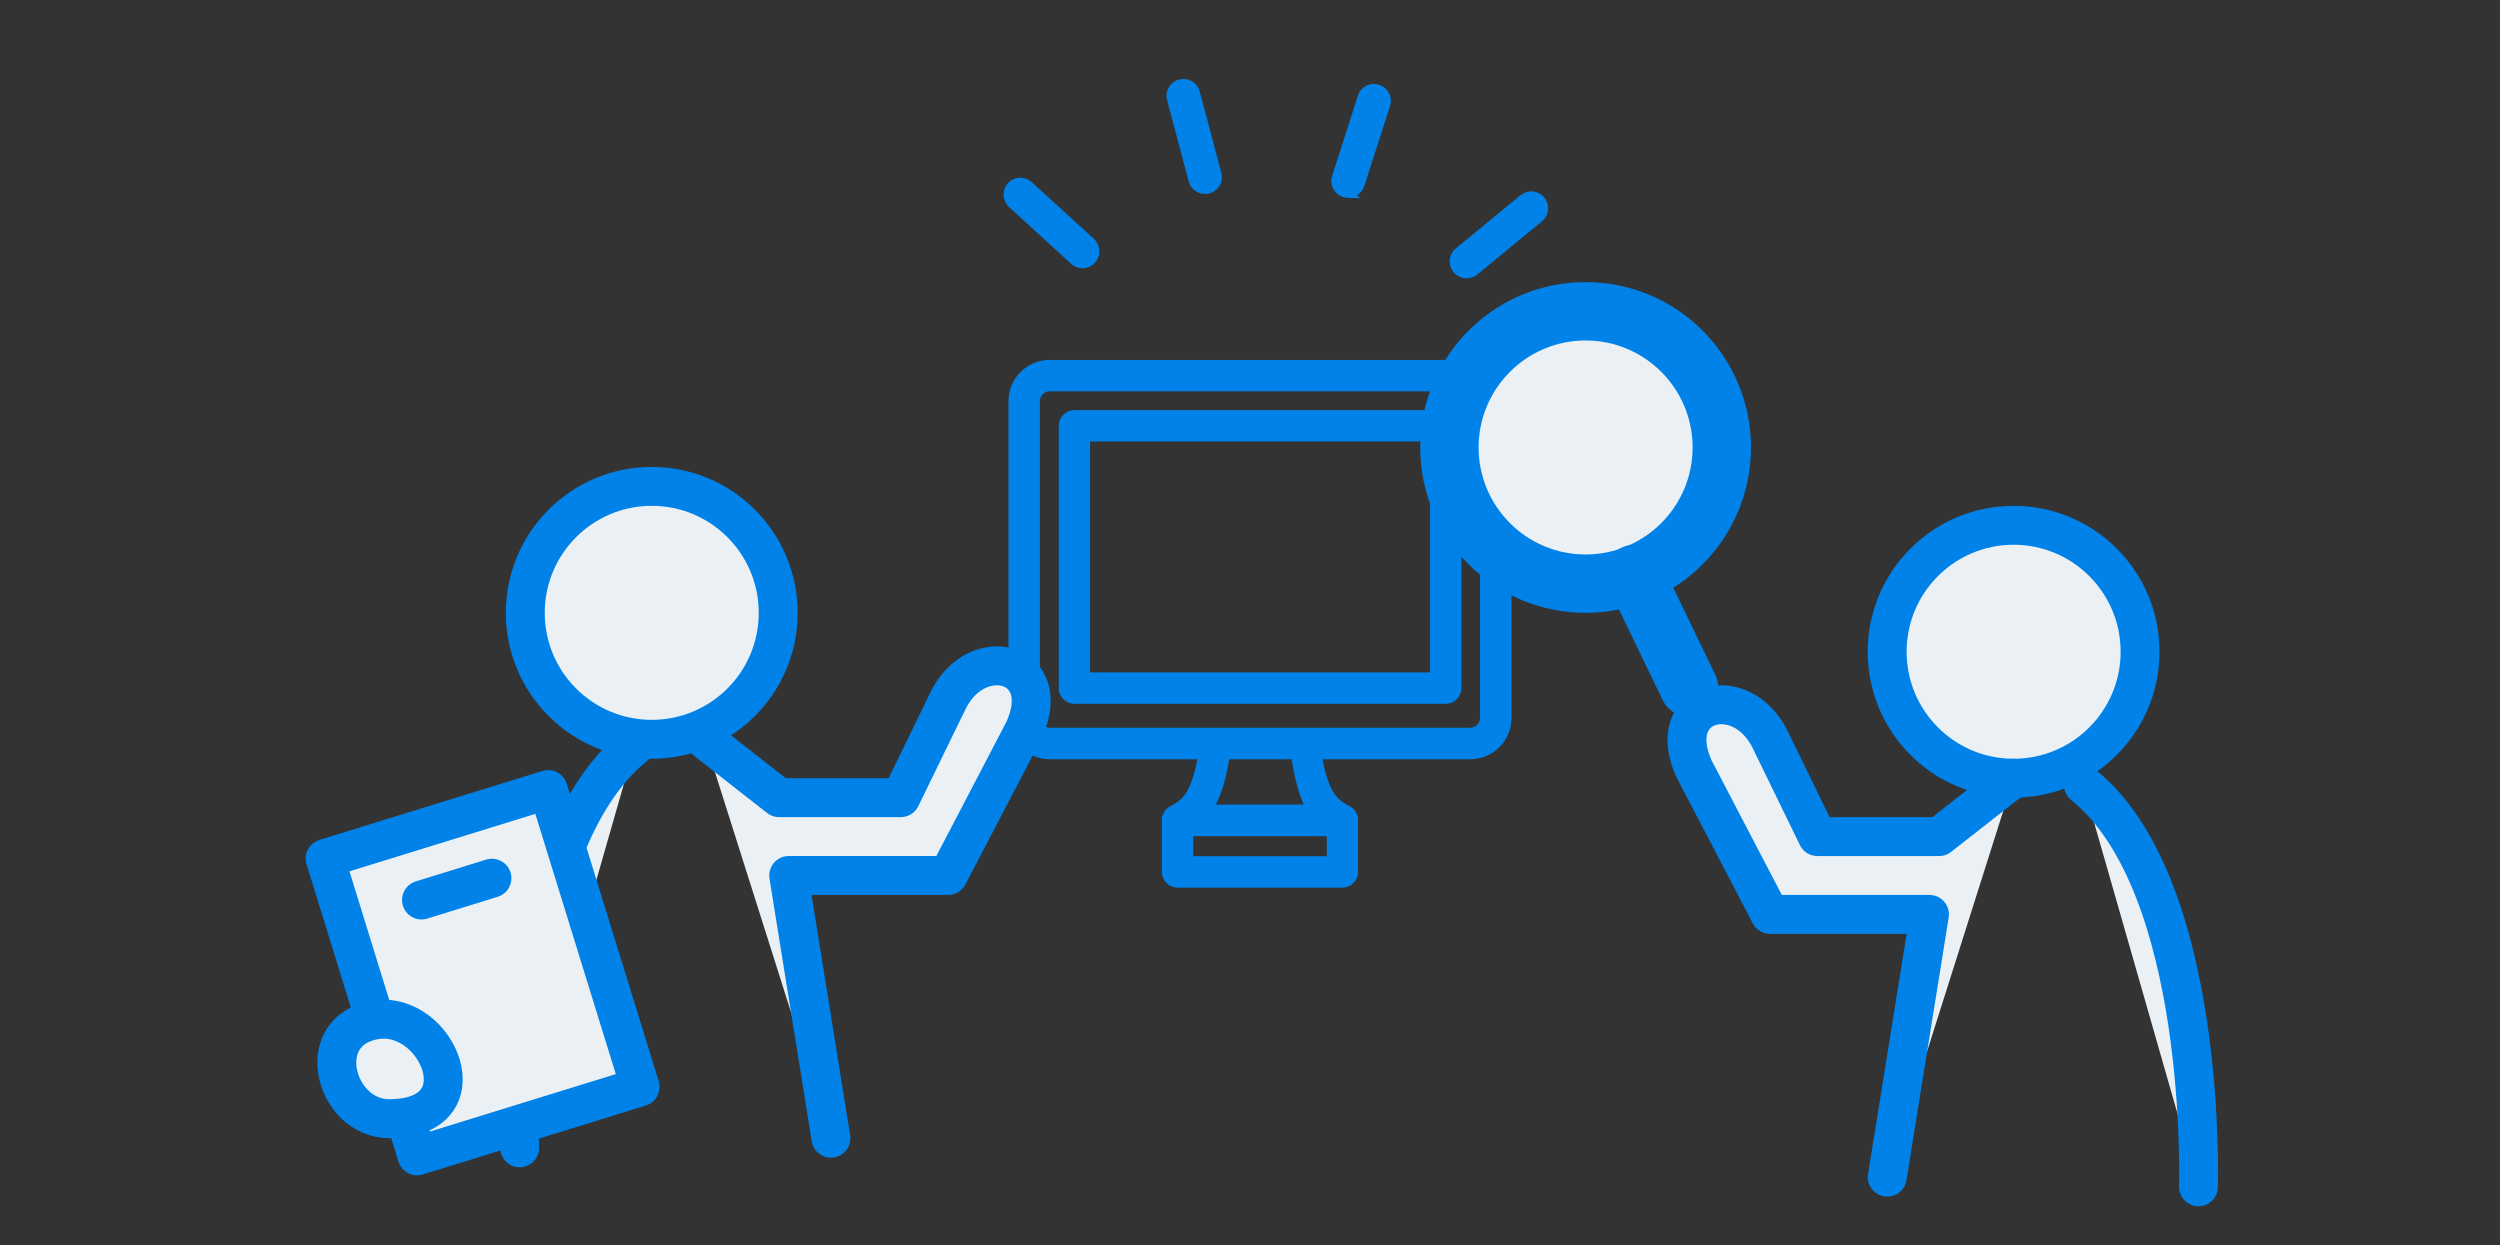 <svg id="_レイヤー_2" data-name="レイヤー 2" xmlns="http://www.w3.org/2000/svg" viewBox="0 0 257 128"><rect x="0" y="0" width="257" height="128" fill="#333333" stroke="none"/><defs><style>.cls-2,.cls-3{fill:#0082e9}.cls-5{fill:#eaf0f4;stroke-width:4px}.cls-3,.cls-5{stroke:#0082e9}.cls-5{stroke-linecap:round;stroke-linejoin:round}.cls-3{stroke-miterlimit:10}</style></defs><g id="Content"><path class="cls-2" d="M135.94 77.96c.66 3.7 1.76 4.33 2.46 4.73.17.1.34.2.49.3.6.39.87 1.13.66 1.81-.2.68-.83 1.15-1.55 1.15h-16.95c-.71 0-1.34-.47-1.55-1.15-.2-.68.07-1.42.66-1.81.15-.1.32-.2.49-.3.69-.4 1.78-1.02 2.44-4.66m3.28-.04c-.34 2.15-.82 3.64-1.39 4.73h9.06c-.53-1-.98-2.96-1.31-4.85"/><path class="cls-2" d="M138 91.25h-16.95c-.89 0-1.61-.72-1.61-1.61v-5.3c0-.89.72-1.61 1.61-1.61H138c.89 0 1.61.72 1.61 1.61v5.3c0 .89-.72 1.61-1.61 1.61Zm-15.33-3.23h13.72v-2.07h-13.72v2.07ZM151.14 78.05h-43.23c-2.34 0-4.24-1.9-4.24-4.24V41.24c0-2.34 1.9-4.24 4.24-4.24h43.23c2.34 0 4.24 1.9 4.24 4.24v32.57c0 2.34-1.9 4.24-4.24 4.24Zm-43.23-37.83c-.55 0-1.01.46-1.01 1.01V73.8c0 .55.46 1.01 1.01 1.01h43.23c.55 0 1.01-.46 1.01-1.01V41.24c0-.55-.46-1.01-1.01-1.01h-43.23Z"/><path class="cls-2" d="M148.62 72.35h-38.17c-.89 0-1.61-.72-1.61-1.61V43.77c0-.89.72-1.61 1.61-1.61h38.17c.89 0 1.61.72 1.61 1.61v26.97c0 .89-.72 1.61-1.61 1.61Zm-36.56-3.23h34.95V45.38h-34.95v23.74Z"/><path style="fill:none" d="M0 0h257v128H0z"/><path class="cls-3" d="m157.45 21.39-6.68 5.49M150.73 28.11c.29 0 .58-.08.82-.28l6.68-5.49a1.237 1.237 0 0 0-1.57-1.91l-6.68 5.49a1.237 1.237 0 0 0 .75 2.19ZM141.25 10.37l-2.66 8.23M138.56 19.83c.53.01 1.04-.32 1.21-.85l2.65-8.23c.21-.65-.15-1.35-.8-1.56-.65-.21-1.35.15-1.55.8l-2.65 8.23a1.242 1.242 0 0 0 1.15 1.62ZM121.66 9.85l2.22 8.36M123.84 19.44c.12 0 .23 0 .35-.04.66-.18 1.05-.85.88-1.51l-2.22-8.35c-.17-.66-.85-1.05-1.51-.88-.66.18-1.05.85-.88 1.51l2.22 8.35c.14.54.63.9 1.16.92ZM104.9 20.01l6.39 5.83M111.25 27.07c.35 0 .69-.13.94-.4.46-.5.42-1.29-.08-1.75l-6.38-5.83c-.5-.46-1.29-.42-1.74.08-.46.5-.42 1.29.08 1.75l6.38 5.83c.23.21.51.32.8.32Z"/><circle class="cls-5" cx="207" cy="67" r="13"/><circle class="cls-5" cx="67" cy="63" r="13"/><path class="cls-5" d="M214.16 80.67C227 91 226 122 226 122M207 80l-7.66 6h-12.51l-4.87-10c-2.95-6-10.95-4-7.83 3l7.83 15h16.39l-4.34 27.01M65.26 76.67C52.42 87 53.42 118 53.42 118M72.43 76l7.66 6H92.6l4.87-10c2.95-6 10.95-4 7.83 3l-7.83 15H81.08l4.34 27.01"/><circle cx="163" cy="46" r="14" style="fill:#eaf0f4"/><path class="cls-2" d="M163 35c6.07 0 11 4.93 11 11s-4.93 11-11 11-11-4.93-11-11 4.93-11 11-11m0-6c-9.39 0-17 7.61-17 17s7.61 17 17 17 17-7.61 17-17-7.61-17-17-17Z"/><path style="stroke-width:6px;stroke-linecap:round;stroke-linejoin:round;stroke:#0082e9;fill:#eaf0f4" d="m168 59 5.63 11.67"/><path class="cls-5" transform="rotate(-17.18 49.594 99.984)" d="M37.61 84h24v32h-24z"/><path class="cls-5" d="m43.33 92.52 7.24-2.24M38.54 104.85C44.95 103.73 49.79 115 40 115c-5.54 0-8-9-1.46-10.15Z"/></g></svg>